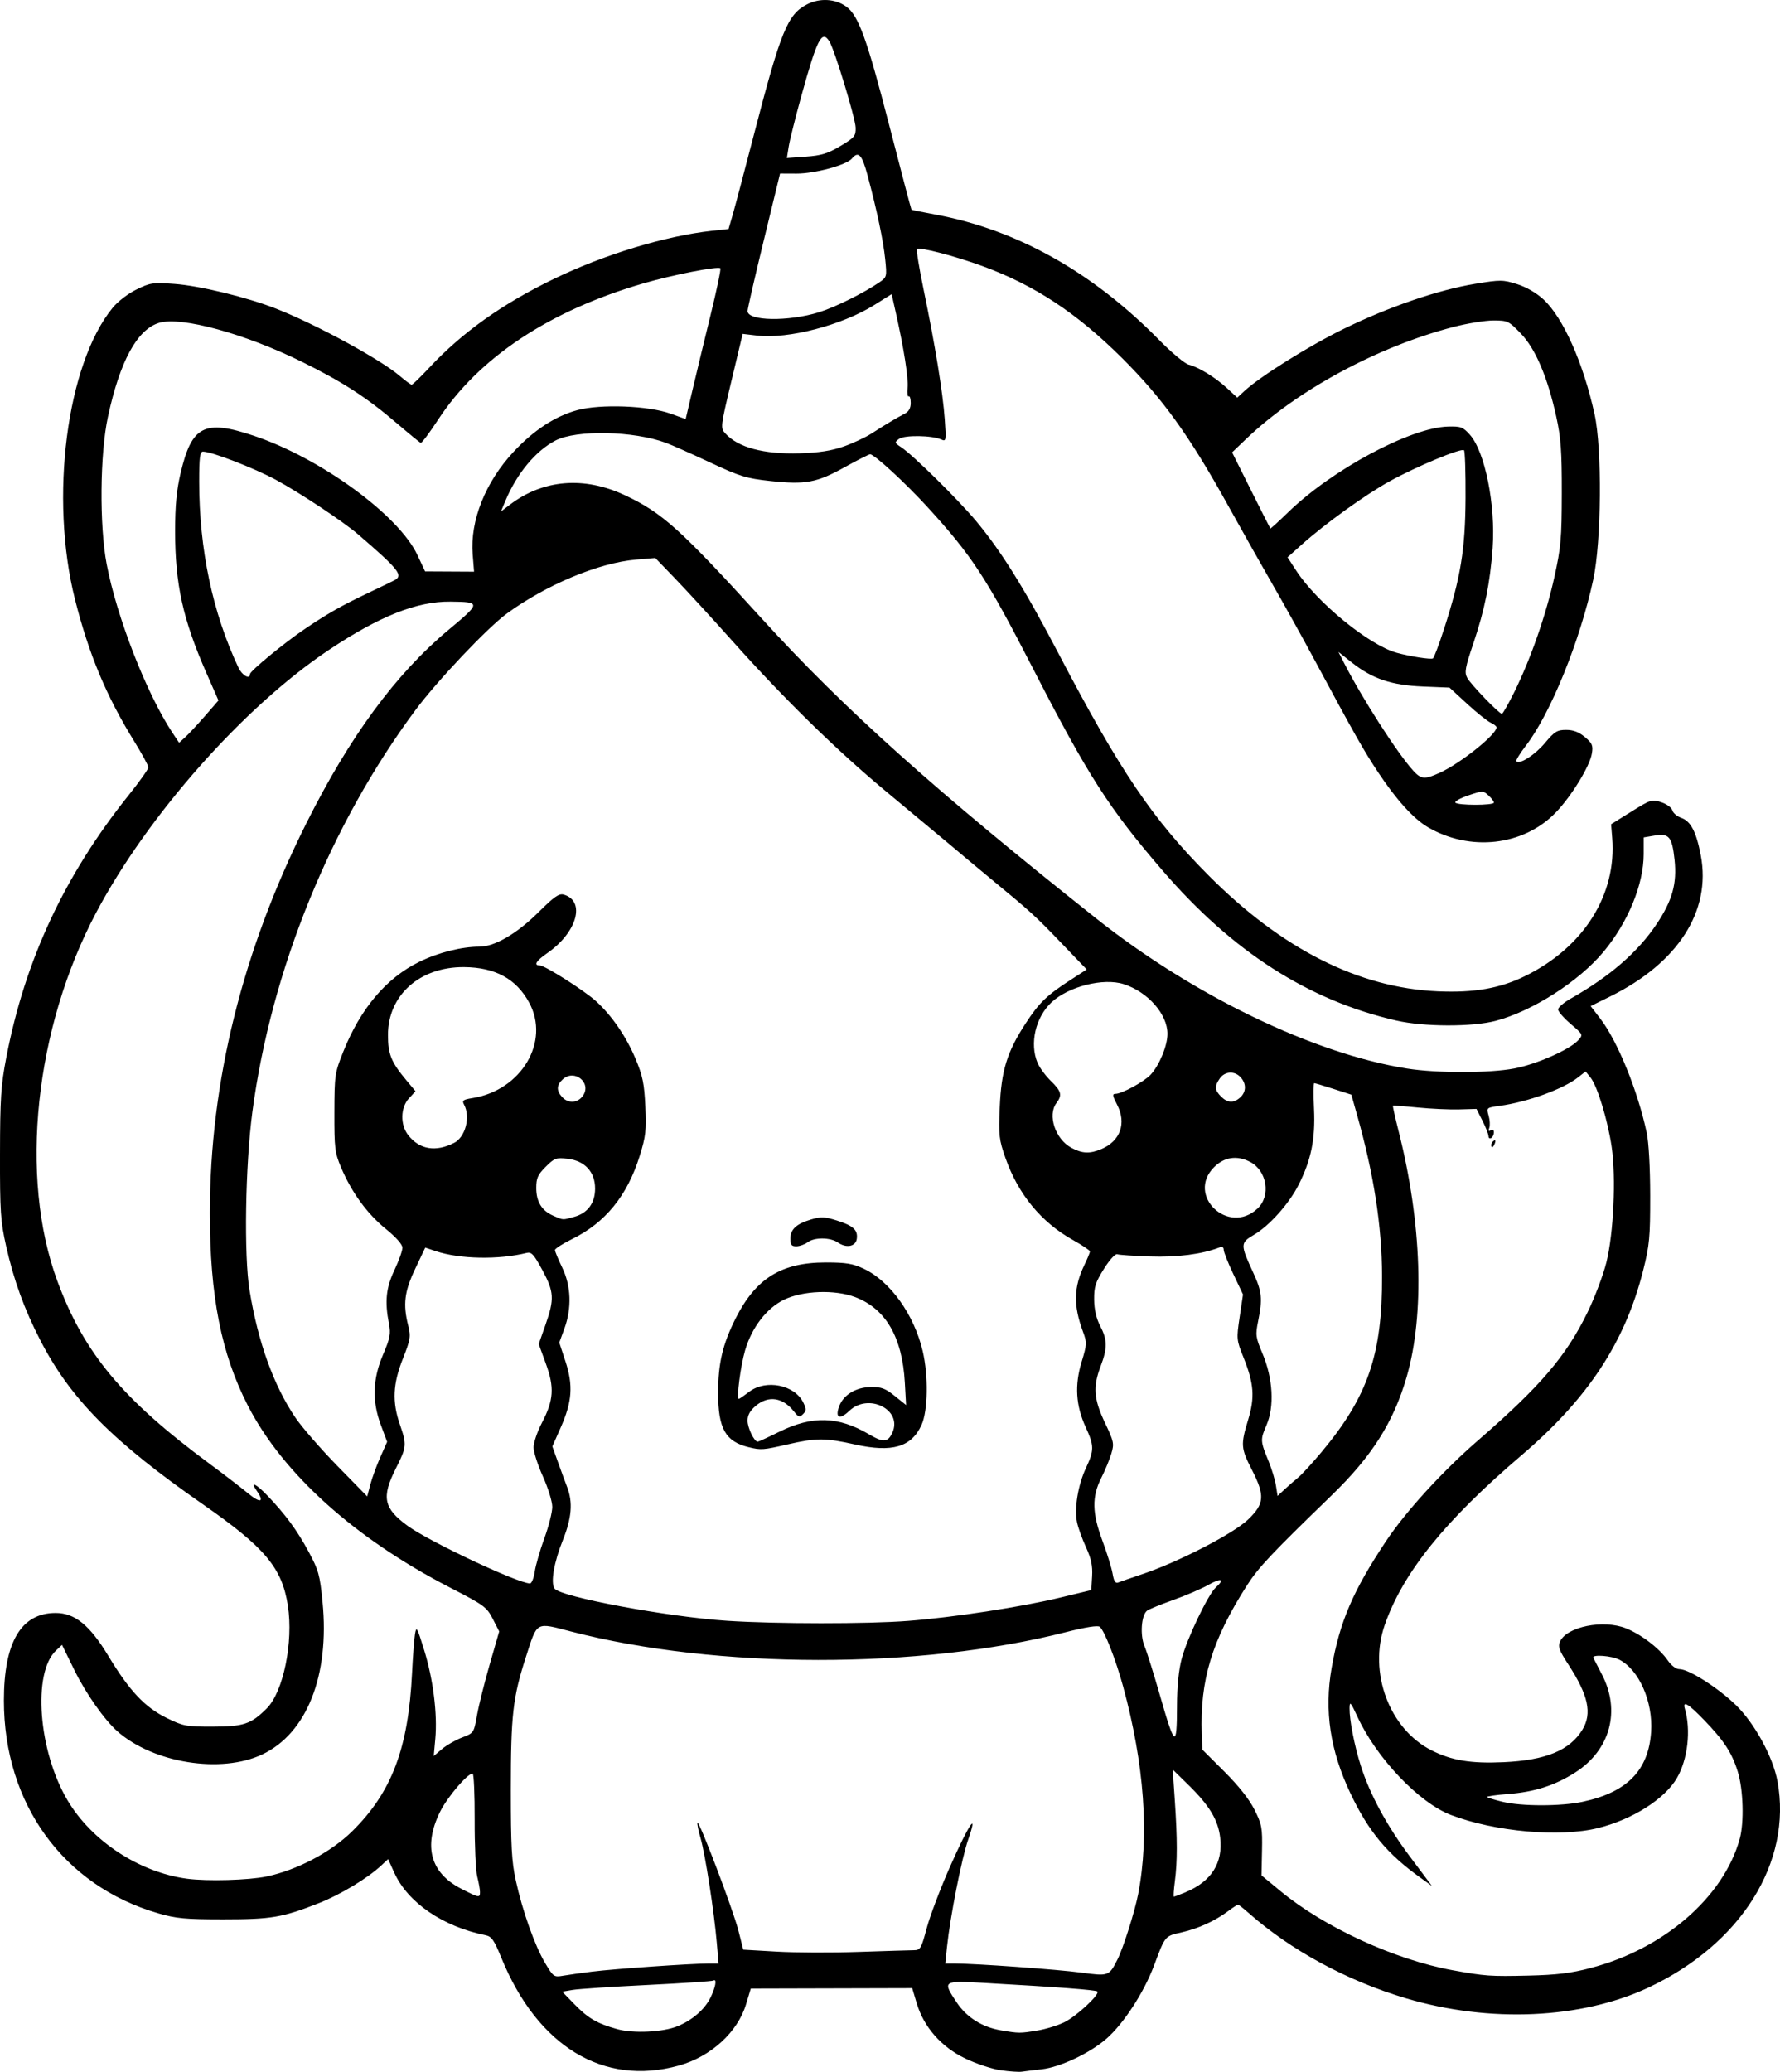 <?xml version="1.0" encoding="UTF-8" standalone="no"?>
<!-- Created with Inkscape (http://www.inkscape.org/) -->

<svg
   width="176.06mm"
   height="204.844mm"
   viewBox="0 0 176.06 204.844"
   version="1.1"
   id="svg1"
   xml:space="preserve"
   xmlns="http://www.w3.org/2000/svg"
   xmlns:svg="http://www.w3.org/2000/svg"><defs
     id="defs1" /><g
     id="layer1"
     transform="translate(-168.864,-614.108)"><path
       style="fill:#000000"
       d="m 267.85,818.798 c -0.851,-0.121 -2.431,-0.645 -3.512,-1.165 -2.377,-1.143 -4.093,-3.094 -4.8,-5.457 l -0.447,-1.495 -7.983,0.021 -7.983,0.021 -0.474,1.567 c -0.835,2.758 -3.487,5.169 -6.651,6.046 -7.459,2.068 -13.983,-1.903 -17.562,-10.69 -0.694,-1.704 -0.953,-2.076 -1.529,-2.193 -4.252,-0.863 -7.71,-3.23 -9.05,-6.193 l -0.605,-1.338 -0.679,0.632 c -1.367,1.272 -4.054,2.891 -6.187,3.728 -3.611,1.418 -4.683,1.599 -9.441,1.599 -3.747,0 -4.658,-0.085 -6.427,-0.598 -9.383,-2.72 -15.269,-10.83 -15.269,-21.04 0,-5.776 1.704,-8.657 5.119,-8.657 1.894,0 3.373,1.203 5.202,4.233 2.09,3.462 3.612,5.084 5.764,6.143 1.656,0.815 1.932,0.868 4.547,0.864 3.084,-0.004 3.813,-0.249 5.37,-1.807 1.638,-1.638 2.645,-6.556 2.083,-10.172 -0.579,-3.723 -2.263,-5.731 -8.369,-9.978 -8.917,-6.203 -13.107,-10.419 -16.087,-16.189 -1.607,-3.111 -2.651,-5.981 -3.411,-9.373 -0.553,-2.469 -0.614,-3.392 -0.605,-9.098 0.009,-5.498 0.092,-6.775 0.618,-9.519 1.851,-9.656 5.764,-18.044 12.117,-25.974 1.066,-1.331 1.939,-2.563 1.939,-2.738 0,-0.175 -0.642,-1.356 -1.427,-2.624 -2.731,-4.414 -4.466,-8.576 -5.829,-13.976 -2.533,-10.043 -0.832,-23.253 3.713,-28.825 0.519,-0.636 1.526,-1.412 2.37,-1.824 1.368,-0.669 1.623,-0.707 3.767,-0.549 2.498,0.183 7.181,1.323 10.032,2.442 3.965,1.556 10.317,5.011 12.248,6.661 0.553,0.473 1.08,0.86 1.171,0.86 0.091,0 0.88,-0.764 1.753,-1.698 3.25,-3.474 7.181,-6.274 12.284,-8.749 4.99,-2.42 11.036,-4.261 15.665,-4.768 l 1.642,-0.18 0.398,-1.368 c 0.219,-0.752 1.17,-4.343 2.114,-7.979 2.661,-10.253 3.326,-11.881 5.257,-12.866 1.26,-0.643 2.793,-0.553 3.873,0.228 1.204,0.869 2.045,3.19 4.241,11.701 1.181,4.576 2.173,8.344 2.206,8.374 0.032,0.03 1.123,0.253 2.424,0.495 8.029,1.497 15.489,5.684 22.082,12.394 1.222,1.244 2.532,2.338 2.91,2.431 0.981,0.241 2.64,1.26 3.807,2.339 l 1.002,0.926 0.693,-0.642 c 1.581,-1.465 6.398,-4.479 9.864,-6.172 4.446,-2.171 9.317,-3.839 12.96,-4.437 2.525,-0.415 2.757,-0.413 4.153,0.027 0.915,0.288 1.912,0.865 2.615,1.513 1.946,1.794 3.94,6.27 5.056,11.352 0.754,3.431 0.681,12.575 -0.13,16.347 -1.299,6.043 -4.221,13.245 -6.657,16.412 -0.599,0.779 -1.026,1.48 -0.949,1.557 0.335,0.335 1.837,-0.629 2.831,-1.816 0.946,-1.13 1.204,-1.289 2.093,-1.289 0.713,0 1.263,0.21 1.855,0.708 0.728,0.612 0.821,0.831 0.693,1.619 -0.207,1.276 -2.047,4.27 -3.609,5.874 -3.183,3.268 -8.453,3.856 -12.628,1.409 -1.414,-0.829 -3.126,-2.724 -4.949,-5.48 -1.397,-2.111 -2.278,-3.672 -6.37,-11.273 -1.136,-2.11 -2.924,-5.325 -3.974,-7.144 -1.05,-1.819 -3.085,-5.429 -4.524,-8.023 -3.769,-6.796 -6.441,-10.503 -10.429,-14.467 -4.47,-4.443 -8.625,-7.182 -13.749,-9.065 -2.75,-1.01 -6.289,-1.932 -6.523,-1.699 -0.081,0.081 0.219,1.911 0.666,4.066 1.13,5.445 1.895,10.133 2.08,12.761 0.15,2.124 0.134,2.217 -0.348,1.999 -0.916,-0.414 -3.641,-0.452 -4.172,-0.058 -0.469,0.348 -0.46,0.385 0.208,0.822 1.153,0.755 5.654,5.189 7.424,7.313 2.483,2.98 4.773,6.656 8.077,12.965 6.163,11.77 9.354,16.49 14.934,22.088 7.234,7.258 14.814,11.086 22.634,11.431 3.604,0.159 6.158,-0.288 8.652,-1.513 5.792,-2.845 9.062,-8.031 8.609,-13.651 l -0.109,-1.356 2,-1.247 c 1.921,-1.198 2.039,-1.234 2.967,-0.928 0.531,0.175 1.023,0.535 1.092,0.8 0.069,0.265 0.463,0.599 0.876,0.743 0.947,0.33 1.494,1.384 1.938,3.728 1.038,5.492 -2.256,10.616 -8.955,13.927 l -1.94,0.959 0.945,1.228 c 1.714,2.228 3.704,7.111 4.598,11.282 0.203,0.945 0.342,3.462 0.345,6.218 0.004,4.14 -0.07,4.924 -0.696,7.408 -1.79,7.101 -5.46,12.672 -12.052,18.293 -7.566,6.453 -11.708,11.591 -13.509,16.761 -1.637,4.697 0.453,10.287 4.637,12.398 1.987,1.003 3.904,1.318 7.122,1.169 4.172,-0.192 6.548,-1.171 7.791,-3.21 0.982,-1.61 0.594,-3.405 -1.395,-6.462 -0.92,-1.413 -1.041,-1.756 -0.805,-2.273 0.664,-1.458 4.276,-2.179 6.498,-1.298 1.518,0.602 3.331,1.992 4.153,3.185 0.357,0.518 0.818,0.86 1.16,0.86 0.924,0 3.848,1.867 5.593,3.572 1.847,1.805 3.649,5.112 4.092,7.511 1.476,7.998 -3.6,16.107 -12.77,20.402 -6.633,3.107 -15.714,3.511 -23.948,1.065 -5.865,-1.743 -11.413,-4.748 -15.587,-8.444 -0.511,-0.452 -0.985,-0.822 -1.053,-0.822 -0.068,0 -0.503,0.284 -0.967,0.631 -1.301,0.975 -2.951,1.73 -4.597,2.104 -1.69,0.384 -1.625,0.306 -2.747,3.299 -0.99,2.639 -2.983,5.706 -4.678,7.198 -1.623,1.429 -4.587,2.833 -6.415,3.039 -0.8,0.09 -1.693,0.199 -1.984,0.242 -0.291,0.043 -1.225,-0.021 -2.076,-0.142 z m -31.942,-4.363 c 1.428,-0.596 2.621,-1.624 3.197,-2.753 0.529,-1.038 0.704,-1.988 0.321,-1.752 -0.113,0.07 -3.06,0.267 -6.548,0.438 -3.489,0.171 -6.807,0.39 -7.373,0.487 l -1.03,0.175 1.196,1.23 c 1.358,1.397 2.243,1.913 4.233,2.47 1.616,0.451 4.565,0.306 6.005,-0.296 z m 35.553,0.437 c 0.844,-0.138 2.057,-0.512 2.694,-0.83 1.217,-0.608 3.524,-2.759 3.251,-3.032 -0.153,-0.153 -3.873,-0.435 -11.251,-0.85 -4.056,-0.229 -4.093,-0.202 -2.646,1.957 0.981,1.464 2.514,2.424 4.371,2.737 1.769,0.298 1.872,0.298 3.581,0.018 z m -44.001,-5.827 c 2.1,-0.266 9.741,-0.797 11.461,-0.797 h 1.019 l -0.177,-2.051 c -0.267,-3.101 -1.144,-8.751 -1.606,-10.347 -0.226,-0.78 -0.362,-1.466 -0.302,-1.525 0.182,-0.182 3.534,8.648 4.045,10.658 l 0.482,1.895 3.31,0.191 c 1.82,0.105 5.458,0.118 8.083,0.029 2.625,-0.089 5.088,-0.164 5.472,-0.167 0.651,-0.005 0.739,-0.155 1.28,-2.188 0.32,-1.201 1.358,-3.935 2.307,-6.077 1.872,-4.224 2.828,-5.647 1.792,-2.668 -0.638,1.835 -1.778,7.607 -2.093,10.597 l -0.174,1.654 h 0.966 c 2.019,0 10.144,0.584 12.491,0.898 2.711,0.363 2.744,0.351 3.581,-1.306 0.571,-1.129 1.712,-4.738 2.047,-6.472 1.116,-5.787 0.605,-12.827 -1.489,-20.505 -0.728,-2.67 -1.852,-5.539 -2.315,-5.91 -0.195,-0.156 -1.412,0.036 -3.349,0.529 -14.49,3.687 -34.547,3.664 -48.919,-0.057 -3.578,-0.926 -3.336,-1.062 -4.494,2.526 -1.289,3.994 -1.487,5.738 -1.488,13.097 -2.2e-4,5.607 0.083,7.127 0.494,8.996 0.665,3.026 1.878,6.44 2.9,8.158 0.809,1.361 0.873,1.406 1.766,1.252 0.509,-0.088 1.819,-0.273 2.91,-0.411 z m 98.722,-0.353 c 7.245,-1.882 13.155,-6.995 14.757,-12.765 0.451,-1.623 0.355,-4.892 -0.194,-6.657 -0.585,-1.879 -1.364,-3.068 -3.36,-5.132 -1.53,-1.582 -2.119,-1.925 -1.874,-1.092 0.622,2.119 0.293,5.012 -0.783,6.863 -1.204,2.073 -4.4,4.098 -7.801,4.943 -3.772,0.937 -10.212,0.364 -14.554,-1.295 -3.146,-1.202 -7.346,-5.609 -9.234,-9.69 -0.687,-1.485 -0.779,-1.586 -0.79,-0.869 -0.017,1.156 0.471,3.667 1.103,5.671 0.892,2.829 2.591,5.968 4.885,9.027 l 2.164,2.886 -1.202,-0.863 c -3.236,-2.324 -5.09,-4.562 -6.851,-8.271 -2.023,-4.261 -2.615,-8.191 -1.871,-12.435 0.799,-4.563 2.111,-7.617 5.379,-12.53 1.949,-2.929 5.578,-6.903 9.08,-9.942 6.203,-5.382 8.745,-8.356 10.862,-12.706 0.711,-1.462 1.545,-3.67 1.853,-4.907 0.715,-2.874 0.968,-8.38 0.525,-11.414 -0.386,-2.643 -1.421,-6.035 -2.093,-6.866 l -0.488,-0.603 -0.745,0.586 c -1.464,1.152 -4.989,2.433 -7.731,2.81 -1.337,0.184 -1.339,0.186 -1.114,0.972 0.124,0.433 0.152,0.979 0.063,1.213 -0.109,0.283 -0.059,0.361 0.146,0.234 0.184,-0.114 0.31,-0.03 0.31,0.206 0,0.218 -0.119,0.47 -0.265,0.56 -0.146,0.09 -0.266,0.008 -0.267,-0.183 -0.001,-0.19 -0.269,-0.874 -0.595,-1.519 l -0.593,-1.173 -1.72,0.048 c -0.946,0.027 -2.791,-0.058 -4.101,-0.188 -1.31,-0.13 -2.41,-0.211 -2.444,-0.179 -0.035,0.031 0.222,1.18 0.569,2.552 2.287,9.029 2.583,18.071 0.792,24.25 -1.299,4.484 -3.438,7.862 -7.416,11.715 -6.012,5.822 -7.254,7.142 -8.388,8.918 -3.458,5.412 -4.657,9.361 -4.466,14.702 l 0.055,1.528 2.183,2.176 c 1.417,1.413 2.461,2.734 2.977,3.764 0.728,1.456 0.79,1.792 0.744,4.042 l -0.05,2.455 1.9,1.568 c 4.322,3.567 11.294,6.77 16.985,7.804 3.252,0.591 3.714,0.623 7.541,0.534 2.751,-0.064 4.157,-0.235 6.117,-0.745 z m -9.822,-81.391 c 0,-0.137 0.118,-0.322 0.262,-0.411 0.15,-0.093 0.194,0.013 0.104,0.249 -0.176,0.458 -0.366,0.542 -0.366,0.162 z m -100.019,73.869 c -0.003,-0.255 -0.127,-0.939 -0.275,-1.521 -0.148,-0.582 -0.261,-3.112 -0.252,-5.622 0.009,-2.51 -0.082,-4.564 -0.202,-4.564 -0.527,0 -2.522,2.352 -3.24,3.819 -1.65,3.372 -0.926,6.001 2.08,7.553 1.776,0.917 1.897,0.939 1.888,0.336 z m 69.758,0.04 c 2.584,-1.067 3.751,-2.901 3.452,-5.427 -0.204,-1.726 -1.055,-3.144 -3.077,-5.13 l -1.616,-1.587 0.207,3.043 c 0.26,3.826 0.262,6.065 0.006,8.004 -0.11,0.837 -0.155,1.521 -0.099,1.521 0.056,0 0.563,-0.19 1.127,-0.423 z m -90.869,-1.57 c 3.01,-0.63 6.368,-2.401 8.462,-4.464 3.92,-3.86 5.563,-8.196 5.927,-15.636 0.078,-1.601 0.208,-3.327 0.288,-3.836 0.135,-0.857 0.204,-0.74 0.921,1.585 0.887,2.878 1.313,6.292 1.091,8.746 l -0.154,1.693 0.825,-0.695 c 0.454,-0.382 1.347,-0.894 1.984,-1.137 1.151,-0.439 1.161,-0.455 1.474,-2.209 0.173,-0.971 0.737,-3.231 1.254,-5.021 l 0.939,-3.255 -0.636,-1.243 c -0.598,-1.169 -0.85,-1.353 -4.232,-3.095 -9.409,-4.846 -16.536,-11.26 -19.993,-17.992 -2.636,-5.134 -3.756,-10.809 -3.756,-19.032 0,-12.946 3.208,-25.904 9.543,-38.55 4.312,-8.608 8.847,-14.767 14.09,-19.139 3.183,-2.654 3.188,-2.734 0.169,-2.767 -3.329,-0.036 -7.014,1.427 -12.032,4.775 -8.393,5.601 -17.883,16.301 -22.999,25.933 -6.092,11.469 -7.65,26.178 -3.863,36.45 2.626,7.121 6.432,11.698 15,18.037 1.433,1.06 3.171,2.394 3.862,2.964 1.251,1.032 1.666,0.897 0.845,-0.276 -0.684,-0.977 -0.033,-0.661 1.107,0.536 1.787,1.878 2.909,3.408 4.047,5.52 0.984,1.827 1.112,2.289 1.375,4.972 0.713,7.273 -1.558,12.998 -5.982,15.078 -4.068,1.912 -10.725,0.85 -14.295,-2.281 -1.29,-1.132 -3.142,-3.763 -4.27,-6.066 l -1.222,-2.495 -0.594,0.558 c -2.337,2.196 -1.751,9.914 1.123,14.784 2.39,4.051 7.113,7.152 11.847,7.78 1.997,0.265 6.083,0.15 7.854,-0.221 z m 130.164,-7.385 c 4.405,-0.934 6.534,-3.108 6.783,-6.926 0.194,-2.968 -1.192,-6.116 -3.133,-7.12 -0.773,-0.4 -2.745,-0.545 -2.584,-0.19 0.049,0.109 0.423,0.833 0.831,1.608 1.903,3.621 0.856,7.506 -2.624,9.732 -2.003,1.281 -4.018,1.927 -6.639,2.129 -1.213,0.093 -2.148,0.228 -2.077,0.299 0.071,0.071 0.758,0.281 1.526,0.467 1.885,0.457 5.767,0.457 7.917,0.002 z m -40.112,-9.474 c 0.007,-1.957 0.168,-3.565 0.47,-4.696 0.536,-2.008 2.611,-6.337 3.365,-7.019 0.935,-0.846 0.548,-0.979 -0.736,-0.255 -0.691,0.39 -2.269,1.067 -3.506,1.505 -1.237,0.438 -2.392,0.913 -2.567,1.055 -0.559,0.455 -0.694,2.409 -0.241,3.492 0.227,0.544 0.893,2.66 1.479,4.703 1.535,5.348 1.722,5.479 1.737,1.215 z m -26.588,-8.412 c 4.529,-0.352 11.157,-1.369 15.068,-2.311 l 3.043,-0.734 0.08,-1.37 c 0.06,-1.033 -0.089,-1.738 -0.606,-2.868 -0.377,-0.824 -0.776,-1.931 -0.886,-2.46 -0.285,-1.367 0.09,-3.668 0.87,-5.344 0.839,-1.802 0.837,-2.209 -0.014,-4.067 -0.977,-2.135 -1.104,-4.144 -0.406,-6.441 0.533,-1.754 0.54,-1.911 0.136,-3.004 -0.966,-2.618 -0.925,-4.387 0.155,-6.621 0.296,-0.613 0.538,-1.201 0.538,-1.306 0,-0.106 -0.762,-0.618 -1.694,-1.139 -3.125,-1.748 -5.409,-4.522 -6.661,-8.094 -0.639,-1.821 -0.685,-2.235 -0.567,-5.027 0.154,-3.639 0.719,-5.47 2.553,-8.279 1.354,-2.074 2.1,-2.794 4.492,-4.338 l 1.556,-1.004 -2.526,-2.632 c -2.549,-2.656 -3.061,-3.123 -6.841,-6.235 -1.147,-0.945 -2.222,-1.838 -2.387,-1.984 -0.332,-0.293 -2.156,-1.815 -8.208,-6.849 -4.775,-3.971 -10.011,-9.099 -15.028,-14.717 -2.014,-2.256 -4.567,-5.039 -5.672,-6.185 l -2.009,-2.084 -1.901,0.161 c -3.675,0.311 -8.877,2.481 -12.786,5.336 -1.904,1.391 -6.879,6.642 -9.021,9.522 -8.434,11.342 -14.292,25.761 -16.145,39.746 -0.703,5.301 -0.843,14.229 -0.277,17.665 0.844,5.131 2.378,9.383 4.534,12.568 0.64,0.946 2.5,3.085 4.132,4.754 l 2.968,3.034 0.312,-1.182 c 0.172,-0.65 0.615,-1.865 0.986,-2.699 l 0.674,-1.517 -0.618,-1.652 c -0.888,-2.375 -0.82,-4.548 0.22,-6.984 0.692,-1.62 0.771,-2.04 0.577,-3.043 -0.427,-2.212 -0.291,-3.538 0.546,-5.307 0.436,-0.923 0.791,-1.916 0.788,-2.207 -0.003,-0.326 -0.643,-1.047 -1.667,-1.877 -1.823,-1.479 -3.368,-3.605 -4.403,-6.058 -0.616,-1.46 -0.67,-1.902 -0.661,-5.426 0.009,-3.698 0.041,-3.914 0.868,-5.991 1.714,-4.301 4.255,-7.308 7.53,-8.912 1.887,-0.924 4.183,-1.501 5.967,-1.501 1.484,0 3.692,-1.288 5.806,-3.386 1.58,-1.569 2.053,-1.899 2.523,-1.759 2.182,0.647 1.304,3.745 -1.638,5.784 -1.1,0.762 -1.379,1.213 -0.749,1.213 0.5,0 4.387,2.466 5.556,3.524 1.565,1.417 2.998,3.501 3.922,5.704 0.71,1.694 0.866,2.451 0.971,4.719 0.11,2.381 0.044,2.964 -0.562,4.907 -1.22,3.913 -3.39,6.582 -6.665,8.196 -0.942,0.464 -1.712,0.956 -1.712,1.093 0,0.137 0.322,0.915 0.715,1.729 0.883,1.828 0.962,4.006 0.219,6.039 l -0.506,1.383 0.612,1.865 c 0.775,2.365 0.661,3.975 -0.463,6.517 l -0.835,1.888 0.557,1.552 c 0.306,0.853 0.716,1.968 0.911,2.478 0.576,1.505 0.448,3.043 -0.436,5.248 -0.871,2.172 -1.217,4.185 -0.82,4.769 0.56,0.824 11.183,2.806 17.111,3.192 4.815,0.314 13.883,0.318 17.873,0.008 z m -15.756,-17.167 c -2.321,-0.56 -3.043,-1.836 -3.043,-5.377 0,-2.921 0.445,-4.811 1.736,-7.374 1.991,-3.954 4.532,-5.526 8.924,-5.522 2.012,0.002 2.668,0.112 3.76,0.63 2.61,1.237 4.963,4.527 5.811,8.126 0.577,2.446 0.523,5.909 -0.113,7.309 -0.993,2.188 -2.904,2.752 -6.564,1.937 -2.991,-0.666 -3.82,-0.668 -6.675,-0.013 -2.429,0.557 -2.639,0.572 -3.836,0.283 z m 3.016,-1.535 c 3.249,-1.605 5.829,-1.534 8.847,0.245 1.437,0.847 1.884,0.817 2.328,-0.158 1.029,-2.258 -2.365,-3.968 -4.264,-2.148 -0.934,0.894 -1.408,0.709 -1.021,-0.399 0.405,-1.162 1.65,-1.938 3.147,-1.96 1.045,-0.015 1.44,0.131 2.375,0.882 l 1.121,0.901 -0.125,-2.224 c -0.252,-4.491 -1.893,-7.311 -4.918,-8.452 -2.017,-0.761 -5.165,-0.645 -7.031,0.258 -1.715,0.83 -3.189,2.743 -3.847,4.993 -0.461,1.577 -0.877,4.813 -0.618,4.813 0.055,0 0.514,-0.316 1.021,-0.703 1.653,-1.261 4.503,-0.688 5.355,1.076 0.307,0.635 0.302,0.799 -0.03,1.132 -0.343,0.343 -0.45,0.313 -0.893,-0.251 -1.108,-1.409 -2.528,-1.622 -3.781,-0.569 -0.57,0.479 -0.814,0.919 -0.814,1.465 0,0.718 0.657,2.084 1.003,2.084 0.082,0 1.047,-0.444 2.146,-0.987 z m 1.085,-19.08 c 0,-0.931 0.588,-1.476 2.061,-1.912 0.971,-0.287 1.34,-0.271 2.551,0.111 1.614,0.509 2.08,0.941 1.957,1.812 -0.108,0.76 -1.036,0.941 -1.861,0.363 -0.746,-0.522 -2.329,-0.536 -3.003,-0.026 -0.282,0.214 -0.781,0.392 -1.109,0.397 -0.48,0.007 -0.595,-0.138 -0.595,-0.744 z m -25.283,32.91 c 0.097,-0.649 0.528,-2.141 0.956,-3.315 0.429,-1.174 0.779,-2.563 0.779,-3.086 0,-0.523 -0.417,-1.874 -0.926,-3.002 -0.509,-1.128 -0.926,-2.428 -0.926,-2.888 0,-0.461 0.373,-1.553 0.828,-2.428 1.166,-2.241 1.248,-3.477 0.386,-5.846 l -0.703,-1.934 0.671,-1.913 c 0.892,-2.544 0.85,-3.247 -0.318,-5.41 -0.835,-1.546 -1.076,-1.809 -1.551,-1.689 -2.746,0.689 -6.62,0.616 -8.969,-0.169 l -1.058,-0.354 -0.992,2.09 c -1.071,2.257 -1.226,3.506 -0.694,5.618 0.273,1.084 0.228,1.363 -0.529,3.279 -0.987,2.498 -1.068,4.25 -0.298,6.486 0.7,2.034 0.683,2.222 -0.397,4.366 -1.434,2.847 -1.214,3.927 1.155,5.659 2.122,1.552 10.853,5.667 12.111,5.708 0.165,0.005 0.38,-0.521 0.478,-1.17 z m 60.163,0.228 c 3.57,-1.21 8.971,-4.005 10.397,-5.38 1.622,-1.563 1.68,-2.36 0.364,-4.931 -1.084,-2.116 -1.11,-2.469 -0.363,-4.928 0.676,-2.227 0.577,-3.575 -0.451,-6.145 -0.703,-1.756 -0.711,-1.841 -0.387,-4.02 l 0.331,-2.226 -0.954,-2.009 c -0.525,-1.105 -0.954,-2.188 -0.954,-2.406 0,-0.27 -0.148,-0.341 -0.463,-0.219 -1.701,0.657 -4.135,0.97 -6.813,0.879 -1.601,-0.055 -3.064,-0.154 -3.252,-0.22 -0.199,-0.07 -0.75,0.532 -1.323,1.446 -0.839,1.338 -0.979,1.78 -0.965,3.043 0.011,0.977 0.212,1.854 0.595,2.591 0.716,1.378 0.727,2.201 0.05,3.982 -0.776,2.041 -0.684,3.264 0.421,5.591 0.891,1.876 0.93,2.068 0.632,3.065 -0.175,0.585 -0.618,1.656 -0.984,2.379 -0.95,1.877 -0.923,3.458 0.105,6.226 0.46,1.237 0.913,2.705 1.008,3.263 0.13,0.761 0.273,0.976 0.575,0.86 0.221,-0.085 1.315,-0.464 2.431,-0.842 z m 15.347,-9.53 c 0.34,-0.274 1.366,-1.391 2.28,-2.482 4.609,-5.501 6.044,-9.666 6.017,-17.462 -0.017,-4.92 -0.813,-10.043 -2.469,-15.901 l -0.568,-2.011 -1.767,-0.569 c -0.972,-0.313 -1.83,-0.569 -1.906,-0.569 -0.077,0 -0.085,1.161 -0.019,2.58 0.137,2.94 -0.287,5.024 -1.519,7.464 -0.947,1.876 -2.891,4.052 -4.421,4.949 -1.365,0.8 -1.367,0.95 -0.068,3.757 0.855,1.846 0.928,2.58 0.48,4.783 -0.278,1.368 -0.248,1.592 0.426,3.191 1.041,2.469 1.198,5.235 0.401,7.087 -0.626,1.456 -0.62,1.558 0.23,3.629 0.299,0.728 0.615,1.784 0.704,2.347 l 0.161,1.024 0.71,-0.659 c 0.39,-0.362 0.988,-0.883 1.327,-1.157 z m -71.604,-25.776 c 1.335,-0.371 2.063,-1.358 2.063,-2.799 0,-1.642 -1.022,-2.748 -2.713,-2.939 -1.151,-0.13 -1.309,-0.072 -2.174,0.793 -0.784,0.784 -0.933,1.119 -0.933,2.091 0,1.365 0.544,2.25 1.688,2.748 1.012,0.44 0.886,0.434 2.071,0.105 z m 67.585,-0.819 c 1.337,-1.256 0.938,-3.747 -0.739,-4.615 -1.297,-0.671 -2.549,-0.486 -3.559,0.523 -2.789,2.789 1.42,6.795 4.298,4.091 z m -15.442,-5.881 c 1.878,-0.795 2.502,-2.563 1.55,-4.391 -0.463,-0.888 -0.489,-1.07 -0.156,-1.07 0.625,0 2.834,-1.202 3.476,-1.892 0.855,-0.917 1.658,-2.86 1.664,-4.025 0.011,-1.946 -1.934,-4.161 -4.329,-4.93 -2.002,-0.643 -5.469,0.231 -7.142,1.799 -1.581,1.482 -2.182,4.068 -1.387,5.97 0.201,0.481 0.796,1.293 1.323,1.804 1.044,1.014 1.143,1.403 0.552,2.184 -0.904,1.195 -0.108,3.575 1.48,4.427 1.076,0.577 1.823,0.608 2.969,0.123 z m -64.026,-0.61 c 1.117,-0.571 1.639,-2.562 0.989,-3.777 -0.223,-0.417 -0.116,-0.502 0.828,-0.653 4.848,-0.775 7.704,-5.59 5.604,-9.448 -1.278,-2.348 -3.36,-3.48 -6.44,-3.502 -4.379,-0.031 -7.52,2.771 -7.522,6.708 -9.6e-4,1.894 0.318,2.684 1.8,4.458 l 0.925,1.107 -0.644,0.695 c -0.851,0.919 -0.885,2.622 -0.072,3.656 1.114,1.416 2.714,1.683 4.532,0.754 z m 12.767,-4.7 c 0.833,-1.271 -0.87,-2.625 -2.008,-1.596 -0.634,0.573 -0.659,1.117 -0.081,1.755 0.618,0.683 1.585,0.609 2.088,-0.16 z m 64.988,0.206 c 0.602,-0.545 0.62,-1.354 0.046,-1.989 -0.595,-0.658 -1.561,-0.609 -2.061,0.104 -0.544,0.777 -0.52,1.156 0.117,1.793 0.644,0.644 1.254,0.673 1.897,0.091 z m 27.117,-2.866 c 2.201,-0.418 5.476,-1.863 6.311,-2.786 0.498,-0.551 0.493,-0.562 -0.743,-1.619 -0.685,-0.585 -1.245,-1.228 -1.245,-1.429 0,-0.201 0.566,-0.686 1.257,-1.078 3.874,-2.196 6.632,-4.589 8.489,-7.365 1.556,-2.327 2.026,-4.007 1.775,-6.352 -0.243,-2.272 -0.542,-2.64 -1.949,-2.402 l -1.105,0.187 v 1.649 c 0,2.987 -1.544,6.743 -3.971,9.66 -2.433,2.923 -7.015,5.858 -10.655,6.824 -2.316,0.614 -7.114,0.601 -9.847,-0.027 -8.711,-2.002 -16.208,-6.813 -23.117,-14.834 -5.293,-6.144 -7.363,-9.366 -12.753,-19.855 -4.689,-9.125 -6.07,-11.239 -10.518,-16.106 -2.148,-2.351 -5.24,-5.193 -5.649,-5.193 -0.12,0 -1.26,0.578 -2.533,1.284 -2.759,1.53 -3.86,1.733 -7.351,1.357 -2.364,-0.255 -2.98,-0.444 -5.945,-1.831 -1.819,-0.851 -3.784,-1.724 -4.366,-1.94 -3.196,-1.186 -8.853,-1.306 -10.925,-0.231 -1.968,1.021 -3.827,3.261 -4.961,5.975 l -0.435,1.042 0.884,-0.673 c 3.285,-2.501 7.334,-2.833 11.379,-0.933 3.703,1.74 5.483,3.344 13.56,12.223 8.062,8.863 17.12,16.979 33.07,29.633 9.59,7.608 21.529,13.37 30.718,14.826 2.964,0.47 8.135,0.467 10.626,-0.006 z m -2.027,-26.289 c 0,-0.123 -0.243,-0.444 -0.54,-0.712 -0.525,-0.475 -0.58,-0.475 -1.975,-10e-4 -0.789,0.268 -1.373,0.589 -1.296,0.712 0.181,0.293 3.812,0.294 3.812,10e-4 z m -5.359,-2.944 c 2.053,-0.932 5.623,-3.786 5.623,-4.495 0,-0.105 -0.268,-0.314 -0.595,-0.466 -0.327,-0.151 -1.374,-0.992 -2.327,-1.868 l -1.731,-1.593 -2.634,-0.108 c -3.111,-0.128 -4.986,-0.759 -7.015,-2.363 l -1.337,-1.057 0.556,1.09 c 1.782,3.492 5.284,8.943 6.845,10.653 0.784,0.858 1.119,0.885 2.615,0.206 z m -122.116,-5.631 1.323,-1.523 -1.191,-2.711 c -2.329,-5.3 -3.096,-8.773 -3.096,-14.018 0,-2.536 0.142,-4.048 0.538,-5.737 1.103,-4.699 2.352,-5.34 7.228,-3.71 6.618,2.213 14.339,7.838 16.202,11.804 l 0.758,1.614 2.421,0.013 2.421,0.013 -0.137,-1.711 c -0.267,-3.324 1.255,-7.143 4.038,-10.132 1.997,-2.145 4.129,-3.539 6.323,-4.132 2.285,-0.619 7.01,-0.44 9.203,0.348 l 1.503,0.54 0.694,-2.956 c 0.382,-1.626 1.184,-4.95 1.783,-7.387 0.599,-2.437 1.028,-4.491 0.954,-4.565 -0.231,-0.231 -4.719,0.648 -7.615,1.491 -9.308,2.709 -16.283,7.337 -20.293,13.464 -0.852,1.302 -1.628,2.339 -1.726,2.305 -0.098,-0.034 -1.15,-0.895 -2.339,-1.914 -2.995,-2.566 -5.378,-4.111 -9.39,-6.09 -5.671,-2.797 -11.967,-4.518 -14.143,-3.866 -2.179,0.653 -3.886,3.788 -5.074,9.316 -0.786,3.658 -0.845,10.723 -0.122,14.532 0.999,5.261 3.975,12.882 6.525,16.707 l 0.643,0.965 0.622,-0.568 c 0.342,-0.312 1.218,-1.253 1.945,-2.09 z m 129.507,-2.38 c 1.604,-3.239 3.119,-7.584 3.944,-11.312 0.655,-2.959 0.733,-3.835 0.741,-8.334 0.007,-4.144 -0.088,-5.469 -0.544,-7.541 -0.866,-3.938 -2.054,-6.726 -3.511,-8.237 -1.194,-1.239 -1.298,-1.288 -2.717,-1.288 -0.811,0 -2.589,0.29 -3.951,0.644 -7.509,1.953 -15.462,6.251 -20.516,11.087 l -1.371,1.312 1.864,3.731 c 1.025,2.052 1.888,3.758 1.916,3.791 0.029,0.033 0.819,-0.684 1.756,-1.595 4.348,-4.223 12.101,-8.381 15.814,-8.482 1.275,-0.034 1.483,0.043 2.168,0.809 1.493,1.669 2.554,6.942 2.251,11.191 -0.246,3.445 -0.788,6.134 -1.903,9.431 -0.816,2.413 -0.899,2.876 -0.612,3.412 0.346,0.647 3.155,3.561 3.432,3.561 0.087,0 0.646,-0.982 1.24,-2.183 z m -125.063,-1.75 c 0,-0.299 3.395,-3.093 5.424,-4.464 2.245,-1.517 3.642,-2.311 6.218,-3.535 1.237,-0.588 2.428,-1.163 2.646,-1.278 0.904,-0.476 0.444,-1.056 -3.608,-4.545 -1.454,-1.253 -5.747,-4.101 -8.102,-5.376 -2.155,-1.167 -6.368,-2.797 -7.229,-2.797 -0.303,0 -0.376,0.581 -0.376,2.983 0,6.681 1.33,12.971 3.887,18.382 0.366,0.775 1.14,1.203 1.14,0.631 z m 118.11,-4.488 c 1.64,-5.074 2.091,-7.824 2.119,-12.921 0.013,-2.497 -0.054,-4.62 -0.151,-4.718 -0.253,-0.254 -4.705,1.6 -7.354,3.062 -2.408,1.33 -6.38,4.188 -8.695,6.26 l -1.408,1.259 0.862,1.323 c 2.054,3.154 7.202,7.36 9.93,8.115 1.32,0.365 3.348,0.682 3.589,0.561 0.103,-0.052 0.602,-1.375 1.108,-2.941 z m -59.418,-18.003 c 0.921,-0.321 2.171,-0.903 2.778,-1.292 1.396,-0.897 2.526,-1.571 3.286,-1.961 0.41,-0.21 0.595,-0.544 0.595,-1.072 0,-0.422 -0.091,-0.71 -0.203,-0.641 -0.112,0.069 -0.161,-0.322 -0.108,-0.869 0.092,-0.965 -0.363,-3.857 -1.177,-7.474 l -0.397,-1.766 -1.678,1.052 c -3.221,2.019 -8.54,3.409 -11.65,3.043 l -1.409,-0.166 -1.109,4.645 c -1.083,4.538 -1.097,4.658 -0.619,5.186 1.274,1.407 3.799,2.085 7.37,1.978 1.879,-0.056 3.131,-0.248 4.32,-0.663 z m -2.409,-13.287 c 1.591,-0.491 4.439,-1.903 5.978,-2.963 0.727,-0.501 0.741,-0.556 0.567,-2.269 -0.186,-1.833 -0.815,-4.823 -1.747,-8.304 -0.549,-2.052 -0.904,-2.431 -1.549,-1.654 -0.529,0.637 -3.681,1.492 -5.471,1.483 l -1.634,-0.007 -1.607,6.6 c -0.884,3.63 -1.607,6.778 -1.607,6.996 0,0.993 4.017,1.061 7.071,0.119 z m 2.112,-16.43 c 1.406,-0.84 1.53,-0.99 1.507,-1.822 -0.027,-0.942 -2.083,-7.701 -2.59,-8.513 -0.75,-1.2 -1.209,-0.304 -2.804,5.476 -0.576,2.086 -1.128,4.299 -1.227,4.918 l -0.18,1.126 1.881,-0.135 c 1.532,-0.11 2.166,-0.305 3.413,-1.05 z"
       id="path1" /></g></svg>
